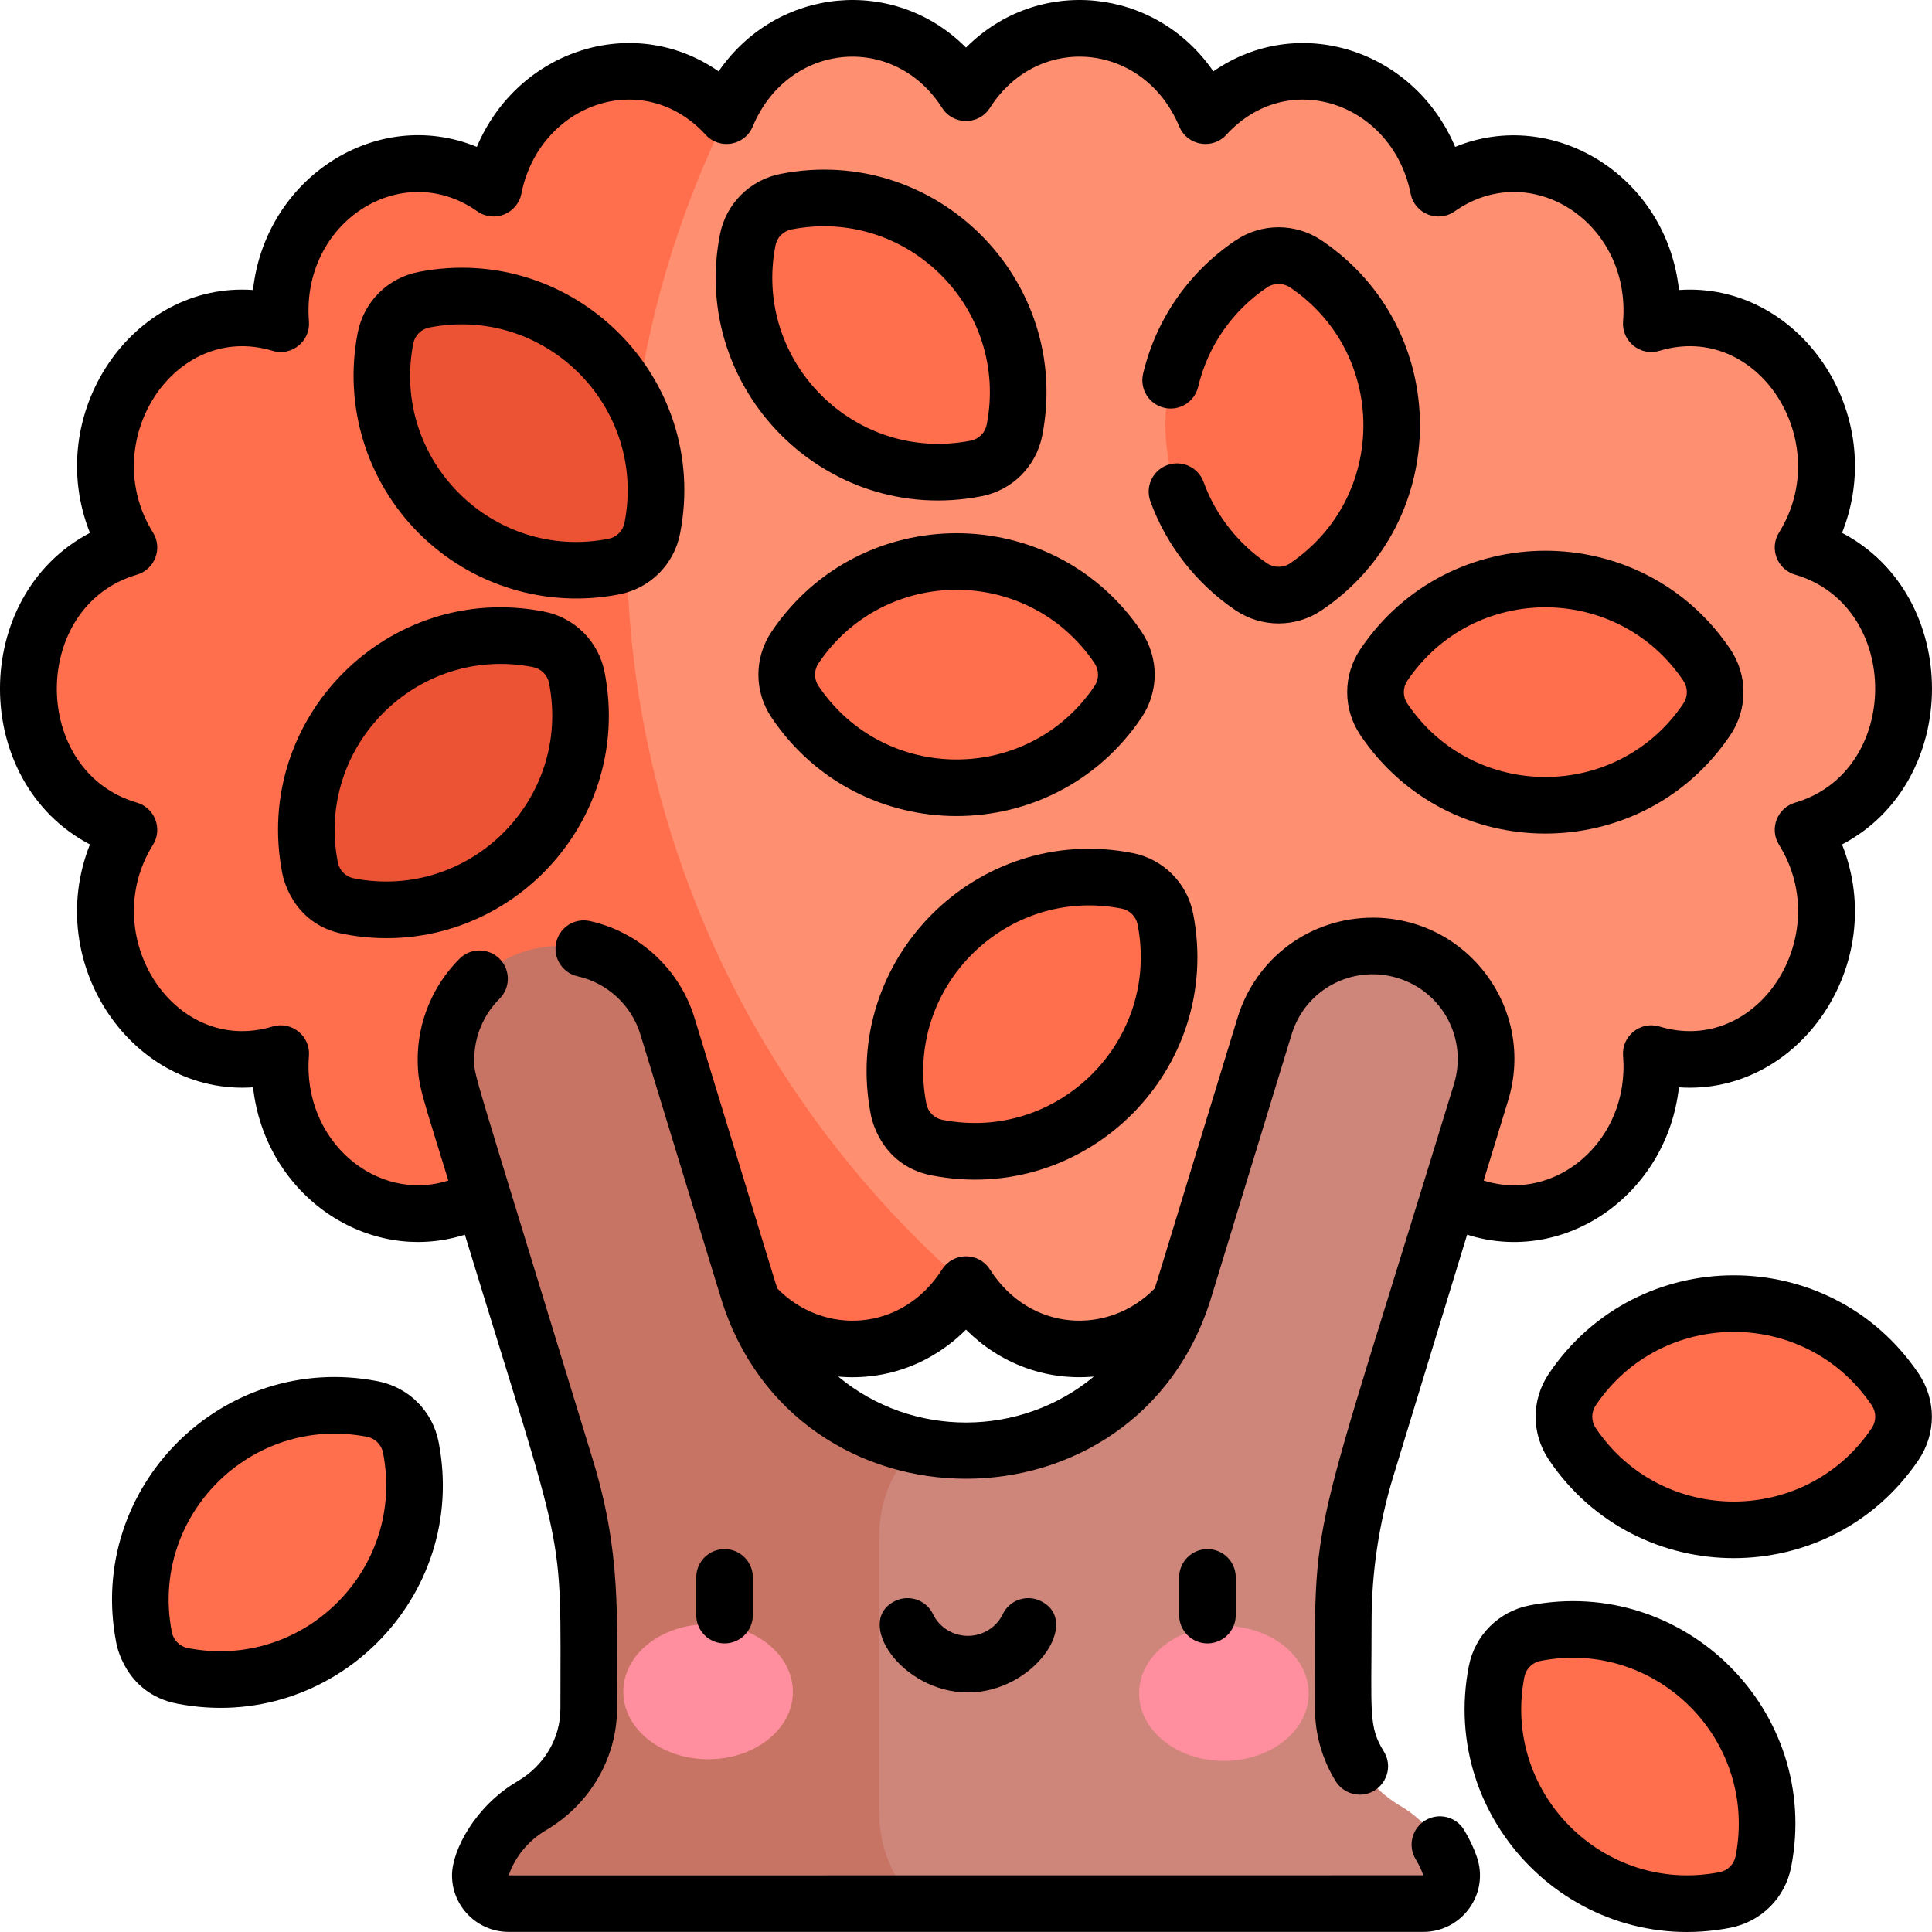 <svg id="Layer_1" enable-background="new 0 0 512 512" height="512" viewBox="0 0 512 512" width="512" xmlns="http://www.w3.org/2000/svg"><path d="m192.538 30.643c-20.485-22.344-55.707-11.033-61.753 19.212-25.555-17.977-59.007 3.596-56.423 35.921-32.625-9.858-58.938 29.292-40.227 59.312-35.467 10.38-35.56 64.415 0 74.822-18.711 30.02 7.602 69.17 40.227 59.312-2.583 32.325 30.868 53.898 56.423 35.921 6.046 30.245 41.267 41.557 61.753 19.212 11.657 27.904 47.379 31.355 63.462 6.088z" fill="#ff6f4d"/><path d="m477.865 145.089c18.711-30.02-7.602-69.171-40.227-59.312 2.583-32.325-30.868-53.898-56.423-35.921-6.046-30.245-41.267-41.557-61.753-19.212-11.657-27.905-47.379-31.355-63.462-6.089-16.083-25.267-51.805-21.817-63.462 6.088-51.723 105.539-25.903 231.582 63.462 309.802 16.083 25.267 51.805 21.816 63.462-6.088 20.485 22.345 55.707 11.033 61.753-19.212 25.555 17.977 59.007-3.596 56.423-35.921 32.625 9.858 58.938-29.292 40.227-59.312 35.467-10.381 35.56-64.416 0-74.823z" fill="#ff8f71"/><path d="m362.111 388.981 30.406-99.51c4.842-15.845-4.078-32.615-19.924-37.457-15.844-4.841-32.614 4.078-37.457 19.924l-21.32 69.772c-7.768 25.424-31.232 42.79-57.816 42.79-4.488 0-8.884-.506-13.134-1.451h-29.868v121.451h164.216c5.159 0 8.804-5.099 7.091-9.965-2.373-6.741-7.086-12.378-13.164-15.939-9.233-5.409-15.141-15.072-15.141-25.773v-22.93c0-13.865 2.06-27.652 6.111-40.912z" fill="#ce857a"/><path d="m232.998 480.545v-73.673c0-8.935 3.55-17.505 9.868-23.823-20.77-4.621-38.181-20.06-44.683-41.338l-21.32-69.772c-4.842-15.846-21.613-24.768-37.457-19.924-15.846 4.842-24.766 21.612-19.924 37.457l30.406 99.51c4.052 13.26 6.111 27.047 6.111 40.912v22.93c0 10.701-5.908 20.363-15.141 25.772-6.078 3.561-10.791 9.198-13.164 15.939-1.713 4.867 1.931 9.965 7.091 9.965h108.213l-.132-.132c-6.318-6.319-9.868-14.888-9.868-23.823z" fill="#c77464"/><g fill="#ff6f4d"><path d="m452.36 190.635c2.932-4.352 2.932-10.062 0-14.414-9.262-13.747-24.971-22.793-42.801-22.793s-33.539 9.046-42.801 22.793c-2.932 4.352-2.932 10.062 0 14.414 9.262 13.747 24.971 22.793 42.801 22.793 17.831 0 33.539-9.046 42.801-22.793z"/><path d="m331.642 155.519c4.352 2.932 10.062 2.932 14.414 0 13.747-9.262 22.793-24.971 22.793-42.801s-9.046-33.539-22.793-42.801c-4.352-2.932-10.062-2.932-14.414 0-13.747 9.262-22.793 24.971-22.793 42.801s9.046 33.539 22.793 42.801z"/><path d="m238.132 293.953c1.004 5.15 5.042 9.188 10.192 10.192 16.27 3.171 33.774-1.54 46.382-14.148s17.319-30.112 14.148-46.382c-1.004-5.15-5.042-9.188-10.192-10.192-16.27-3.171-33.774 1.54-46.382 14.148s-17.319 30.112-14.148 46.382z"/><path d="m210.692 171.577c-2.932 4.352-2.932 10.062 0 14.414 9.262 13.747 24.971 22.793 42.801 22.793s33.539-9.046 42.801-22.793c2.932-4.352 2.932-10.062 0-14.414-9.262-13.747-24.971-22.793-42.801-22.793s-33.539 9.046-42.801 22.793z"/><path d="m416.699 368.257c-2.932 4.352-2.932 10.062 0 14.414 9.262 13.747 24.971 22.793 42.801 22.793s33.539-9.046 42.801-22.793c2.932-4.352 2.932-10.062 0-14.414-9.262-13.747-24.971-22.793-42.801-22.793s-33.539 9.047-42.801 22.793z"/><path d="m403.831 432.821c-5.15 1.004-9.188 5.042-10.192 10.192-3.171 16.27 1.54 33.774 14.148 46.382s30.112 17.319 46.382 14.148c5.15-1.004 9.188-5.042 10.192-10.192 3.171-16.27-1.54-33.774-14.148-46.382s-30.112-17.319-46.382-14.148z"/><path d="m38.132 433.953c1.004 5.15 5.042 9.188 10.192 10.192 16.27 3.171 33.774-1.54 46.382-14.148s17.319-30.112 14.148-46.382c-1.004-5.15-5.042-9.188-10.192-10.192-16.27-3.171-33.774 1.54-46.382 14.148s-17.319 30.112-14.148 46.382z"/><path d="m208.324 53.423c-5.15 1.004-9.188 5.042-10.192 10.192-3.171 16.27 1.54 33.774 14.148 46.382s30.112 17.319 46.382 14.148c5.15-1.004 9.188-5.042 10.192-10.192 3.171-16.27-1.54-33.774-14.148-46.382s-30.112-17.319-46.382-14.148z"/></g><path d="m82.132 229.953c1.004 5.15 5.042 9.188 10.192 10.192 16.27 3.171 33.774-1.54 46.382-14.148s17.319-30.112 14.148-46.382c-1.004-5.15-5.042-9.188-10.192-10.192-16.27-3.171-33.774 1.54-46.382 14.148s-17.319 30.112-14.148 46.382z" fill="#ec5334"/><path d="m112.324 79.423c-5.15 1.004-9.188 5.042-10.192 10.192-3.171 16.27 1.54 33.774 14.148 46.382s30.112 17.319 46.382 14.148c5.15-1.004 9.188-5.042 10.192-10.192 3.171-16.27-1.54-33.774-14.148-46.382s-30.112-17.319-46.382-14.148z" fill="#ec5334"/><ellipse cx="187.593" cy="448.351" fill="#ff8e9e" rx="22.474" ry="17.897" transform="matrix(1 .003 -.003 1 1.406 -.586)"/><ellipse cx="324.407" cy="448.733" fill="#ff8e9e" rx="22.474" ry="17.897" transform="matrix(-1 -.003 .003 -1 647.408 898.48)"/><path d="m184.513 418.02v9.999c0 4.142 3.357 7.499 7.499 7.499 4.141 0 7.499-3.358 7.499-7.499v-9.999c0-4.142-3.357-7.499-7.499-7.499s-7.499 3.357-7.499 7.499z"/><path d="m312.49 418.02v9.999c0 4.142 3.357 7.499 7.499 7.499 4.141 0 7.499-3.358 7.499-7.499v-9.999c0-4.142-3.357-7.499-7.499-7.499s-7.499 3.357-7.499 7.499z"/><path d="m265.732 427.784c-1.666 3.484-5.29 5.735-9.232 5.735-3.943 0-7.566-2.251-9.232-5.735-1.787-3.737-6.264-5.317-10-3.53-11.084 5.3 1.649 24.264 19.232 24.264 17.503 0 30.389-18.929 19.232-24.264-3.737-1.789-8.214-.206-10 3.53z"/><path d="m360.519 194.826c23.438 34.784 74.606 34.762 98.024-.001 4.664-6.923 4.664-15.87 0-22.793-23.434-34.787-74.604-34.762-98.024 0-4.664 6.924-4.664 15.87 0 22.794zm12.437-14.414c17.493-25.964 55.669-25.949 73.15 0 1.234 1.832 1.234 4.2 0 6.033-17.489 25.957-55.662 25.954-73.15 0-1.234-1.833-1.234-4.2 0-6.033z"/><path d="m350.229 63.709c-6.885-4.641-15.903-4.645-22.791 0-12.371 8.336-21.073 20.883-24.502 35.329-.957 4.03 1.534 8.072 5.563 9.028 4.033.961 8.071-1.535 9.028-5.564 2.557-10.77 9.053-20.13 18.293-26.356 1.783-1.203 4.243-1.202 6.03.001 25.961 17.495 25.948 55.67-.002 73.156-1.783 1.203-4.244 1.202-6.029-.001-7.716-5.2-13.704-12.856-16.858-21.559-1.412-3.893-5.712-5.903-9.606-4.494-3.893 1.411-5.905 5.712-4.493 9.607 4.229 11.665 12.247 21.923 22.577 28.884 6.885 4.641 15.903 4.645 22.791 0 34.783-23.436 34.758-74.611-.001-98.031z"/><path d="m246.89 311.494c41.167 8.028 77.333-28.178 69.315-69.319-1.596-8.195-7.922-14.521-16.116-16.118-41.159-8.027-77.333 28.172-69.314 69.32 0 0 2.123 13.39 16.115 16.117zm50.33-70.715c2.168.423 3.842 2.097 4.265 4.265 5.985 30.711-20.997 57.718-51.725 51.729-2.168-.423-3.842-2.096-4.265-4.265v.001c-5.985-30.722 21.007-57.718 51.725-51.73z"/><path d="m204.482 167.387c-4.665 6.923-4.665 15.871 0 22.794 23.434 34.787 74.605 34.762 98.023 0 4.665-6.923 4.665-15.871 0-22.793-23.427-34.775-74.598-34.771-98.023-.001zm85.586 14.414c-17.494 25.965-55.666 25.948-73.149 0-1.234-1.833-1.234-4.2 0-6.032v-.001c17.491-25.964 55.668-25.949 73.149.001 1.234 1.832 1.234 4.199 0 6.032z"/><path d="m508.475 364.049c-23.434-34.787-74.605-34.762-98.023 0-4.665 6.923-4.665 15.871 0 22.793 23.427 34.775 74.598 34.772 98.023.001 4.665-6.923 4.665-15.87 0-22.794zm-12.437 14.413c-17.491 25.964-55.668 25.949-73.149-.001-1.234-1.832-1.234-4.199 0-6.032 17.494-25.965 55.666-25.948 73.149 0 1.234 1.833 1.234 4.2 0 6.033z"/><path d="m405.369 425.437c-8.194 1.597-14.52 7.923-16.116 16.118-8.002 41.055 28.067 77.366 69.314 69.319 8.193-1.597 14.519-7.923 16.116-16.117 8.023-41.167-28.169-77.337-69.314-69.32zm54.594 66.45c-.423 2.169-2.097 3.842-4.266 4.265-30.731 5.984-57.709-21.018-51.724-51.729.423-2.168 2.097-3.842 4.265-4.265 30.729-5.988 57.709 21.019 51.725 51.729z"/><path d="m100.125 366.044c-41.153-8.027-77.334 28.168-69.314 69.32 0 0 2.123 13.39 16.115 16.117 41.168 8.028 77.334-28.181 69.314-69.318-1.595-8.195-7.92-14.521-16.115-16.119zm-50.329 70.715c-2.168-.423-3.842-2.096-4.265-4.265v.001c-5.986-30.723 21.005-57.715 51.725-51.729 2.168.423 3.841 2.096 4.264 4.266 5.988 30.719-21.001 57.713-51.724 51.727z"/><path d="m206.899 46.075c-8.194 1.597-14.52 7.923-16.116 16.118-7.986 40.976 27.977 77.373 69.314 69.319 8.194-1.597 14.52-7.923 16.116-16.118 8.004-41.072-28.085-77.353-69.314-69.319zm54.593 66.449c-.423 2.168-2.097 3.842-4.265 4.265-30.727 5.988-57.71-21.018-51.725-51.729.423-2.168 2.097-3.842 4.265-4.265 30.728-5.987 57.711 21.019 51.725 51.729z"/><path d="m90.919 247.5c41.282 8.05 77.311-28.299 69.314-69.318-1.595-8.195-7.92-14.521-16.115-16.119-41.158-8.028-77.333 28.172-69.314 69.32-.001 0 2.122 13.39 16.115 16.117zm50.329-70.715c2.168.423 3.841 2.096 4.264 4.266 5.988 30.721-21.004 57.713-51.724 51.728-2.168-.423-3.842-2.096-4.265-4.265v.001c-5.986-30.725 21.01-57.718 51.725-51.73z"/><path d="m164.113 157.508c8.194-1.597 14.52-7.923 16.116-16.118 8.023-41.166-28.168-77.334-69.314-69.319-8.194 1.597-14.52 7.923-16.116 16.118-3.77 19.342 2.288 39.197 16.203 53.115 13.942 13.942 33.801 19.967 53.111 16.204zm-54.593-66.449c.423-2.168 2.097-3.842 4.265-4.265 30.726-5.99 57.71 21.018 51.725 51.729-.423 2.168-2.097 3.842-4.265 4.265-30.723 5.99-57.711-21.018-51.725-51.729z"/><path d="m387.987 484.932c-2.162-3.534-6.778-4.644-10.31-2.483-3.533 2.161-4.645 6.778-2.483 10.311.817 1.336 1.495 2.761 1.999 4.212l-242.401.025c1.764-5.012 5.272-9.259 9.878-11.957 11.626-6.812 18.847-19.165 18.847-32.241 0-24.979 1.086-41.404-6.437-66.027-33.153-108.506-31.392-101.407-31.392-106.087-.001-5.948 2.431-11.772 6.672-15.98 2.94-2.918 2.958-7.665.042-10.605-2.917-2.941-7.666-2.96-10.605-.042-7.059 7.005-11.107 16.711-11.106 26.628 0 7.031 1.136 9.302 8.122 32.165-18.921 6.062-38.746-10.466-36.943-33.038.42-5.264-4.596-9.3-9.644-7.777-26.165 7.908-46.619-24.202-31.687-48.161 2.62-4.204.509-9.768-4.258-11.164-28.341-8.296-28.257-52.15 0-60.42 4.772-1.397 6.874-6.965 4.258-11.164-14.964-24.01 5.576-56.054 31.687-48.161 5.052 1.527 10.063-2.518 9.644-7.777-2.094-26.203 24.423-43.399 44.624-29.186 4.427 3.111 10.606.646 11.668-4.665 4.76-23.817 32.243-33.74 48.861-15.612 3.705 4.041 10.345 2.856 12.447-2.178 9.368-22.431 37.439-25.013 50.205-4.952 2.946 4.628 9.711 4.621 12.652 0 12.784-20.085 40.843-17.462 50.205 4.952 2.109 5.051 8.752 6.204 12.447 2.178 16.601-18.114 44.096-8.232 48.861 15.612 1.061 5.309 7.238 7.776 11.668 4.665 20.221-14.231 46.715 3.017 44.624 29.186-.42 5.263 4.596 9.302 9.644 7.777 26.208-7.92 46.594 24.243 31.687 48.161-2.62 4.204-.509 9.768 4.258 11.164 28.341 8.296 28.257 52.15 0 60.42-4.772 1.397-6.874 6.965-4.258 11.164 14.94 23.97-5.54 56.064-31.687 48.161-5.055-1.526-10.063 2.52-9.644 7.777 1.809 22.645-18.076 39.084-36.943 33.038l6.476-21.197c7.384-24.175-10.643-48.461-35.867-48.461-16.59 0-30.995 10.669-35.847 26.547-23.071 75.508-21.435 70.219-21.957 71.722-12.11 12.438-32.994 11.716-43.668-5.057-2.947-4.63-9.712-4.619-12.652 0-10.607 16.668-31.467 17.59-43.668 5.057-.521-1.501 1.142 3.879-21.957-71.722-3.935-12.879-14.549-22.707-27.702-25.649-4.041-.902-8.05 1.64-8.954 5.682s1.639 8.051 5.682 8.955c7.898 1.766 14.271 7.665 16.632 15.394l21.316 69.766c19.555 63.998 110.407 63.983 129.955 0l21.316-69.766c3.701-12.112 16.33-18.535 28.088-14.941 12.113 3.7 18.533 16.331 14.94 28.09-39.21 128.332-36.838 110.406-36.838 165.527 0 6.767 1.896 13.419 5.482 19.235 1.418 2.298 3.874 3.563 6.389 3.563 5.826 0 9.464-6.429 6.376-11.437-4.11-6.662-3.25-10.019-3.25-34.289 0-13.131 1.946-26.157 5.783-38.716l19.54-63.954c25.919 8.239 52.946-10.629 56.13-39.05 31.989 2.212 55.811-32.798 43.23-64.358 31.759-16.637 31.801-65.933 0-82.583 12.593-31.591-11.292-66.59-43.214-64.358-3.299-30.287-33.286-48.61-59.317-37.932-10.937-25.848-41.592-35.626-64.079-20.014-15.441-22.433-46.584-25.369-65.554-6.296-18.959-19.064-50.107-16.147-65.555 6.295-22.531-15.644-53.171-5.769-64.078 20.013-26.585-10.903-56.084 8.241-59.318 37.933-32.034-2.227-55.767 32.867-43.214 64.359-31.759 16.637-31.801 65.933 0 82.583-12.579 31.555 11.226 66.558 43.23 64.357 3.201 28.576 30.368 47.245 56.132 39.054 27.228 89.114 25.322 75.453 25.322 125.595 0 7.891-4.273 15.106-11.431 19.3-11.145 6.529-17.297 18.252-17.297 24.888 0 8.262 6.736 14.983 15.015 14.983h242.386c10.263 0 17.612-10.147 14.161-19.953-.867-2.468-1.999-4.851-3.366-7.084zm-165.849-120.119c12.971 1.143 25.047-3.613 33.862-12.443 8.861 8.876 20.933 13.576 33.871 12.436-19.368 16.111-48.064 16.362-67.733.007z"/></svg>